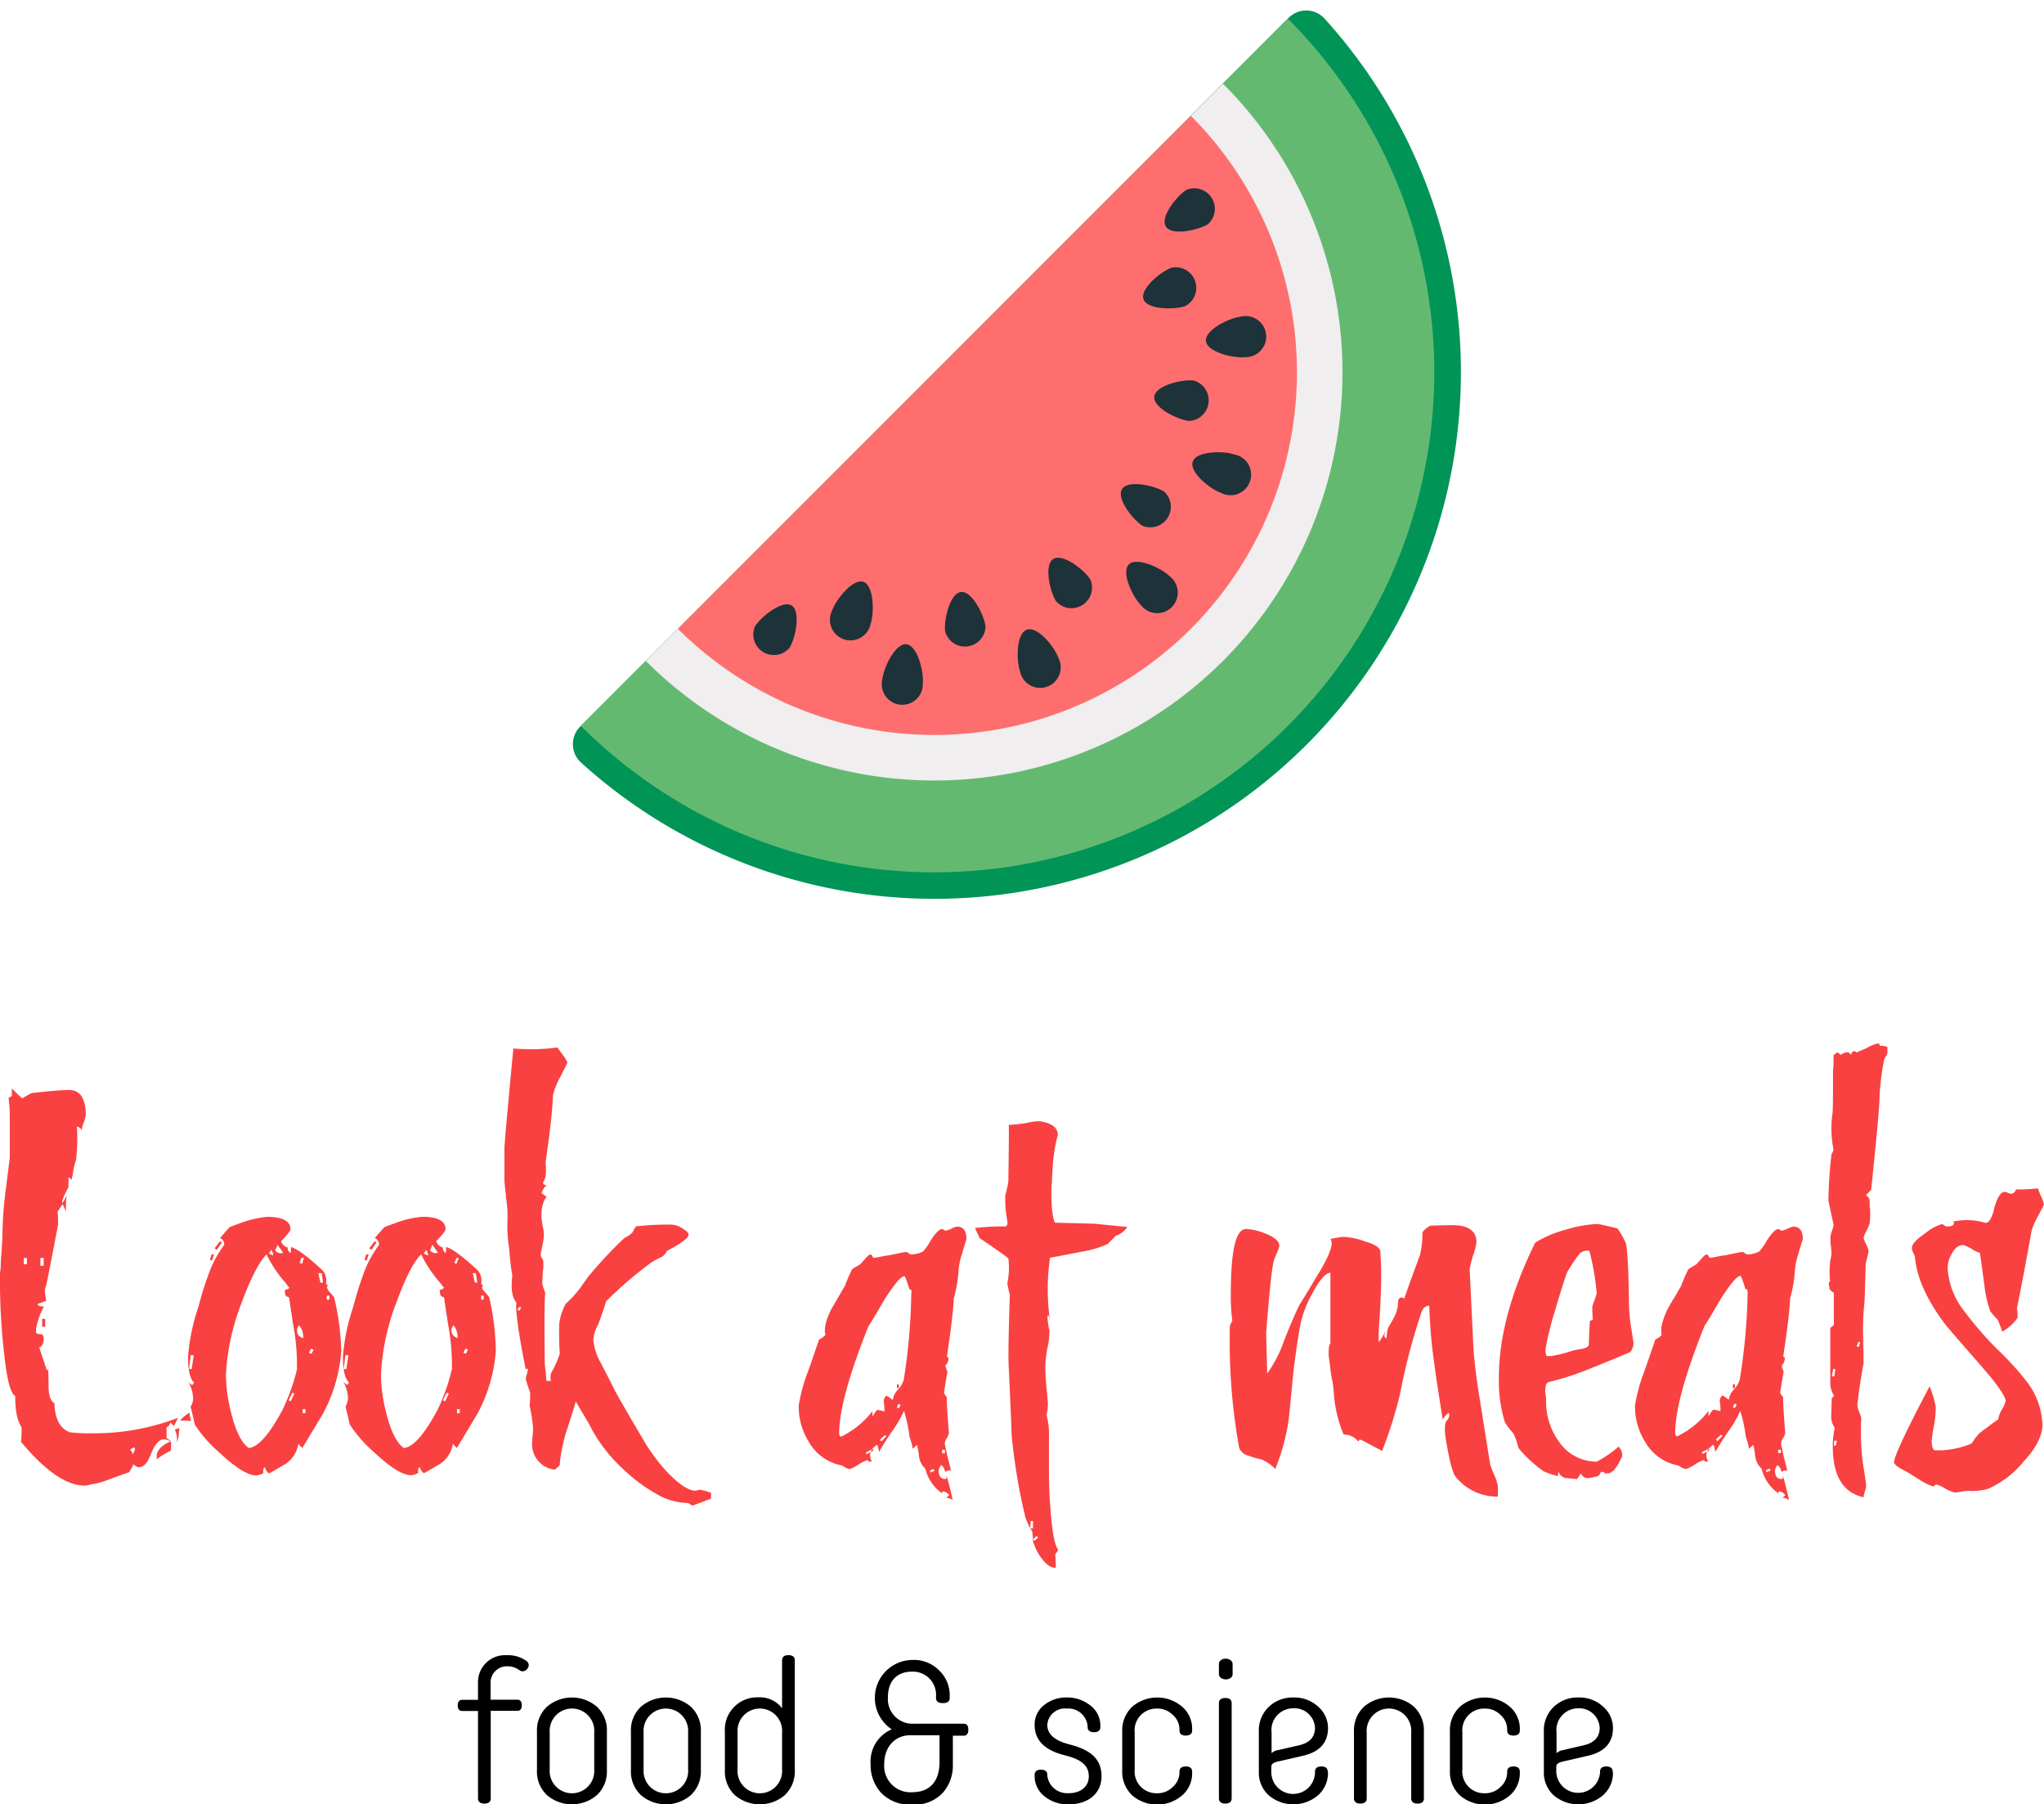 <svg xmlns="http://www.w3.org/2000/svg" viewBox="0 0 298.47 263.42"><defs><style>.cls-1{fill:none;stroke:#000;stroke-miterlimit:10;}.cls-2{fill:#009457;}.cls-3{fill:#64b971;}.cls-4{fill:#f0eeef;}.cls-5{fill:#ff6e6e;}.cls-6{fill:#1e323a;}.cls-7{fill:#f94141;}</style></defs><g id="Layer_3_copy" data-name="Layer 3 copy"><path class="cls-1" d="M71.18,60.28" transform="translate(-21.01 -7.35)"/></g><g id="Layer_3_copy_2" data-name="Layer 3 copy 2"><path class="cls-1" d="M96.55,66.12" transform="translate(-21.01 -7.35)"/></g><g id="Layer_4" data-name="Layer 4"><path class="cls-1" d="M159.32,39.17" transform="translate(-21.01 -7.35)"/><line class="cls-2" x1="82.09" y1="108.71" x2="190.8"/><path class="cls-2" d="M211.81,116.06a76.88,76.88,0,0,0,2.61-106,3.62,3.62,0,0,0-5.24-.11L105.73,113.43a3.62,3.62,0,0,0,.11,5.24A76.88,76.88,0,0,0,211.81,116.06Z" transform="translate(-21.01 -7.35)"/><line class="cls-3" x1="84.83" y1="105.97" x2="188.06" y2="2.74"/><path class="cls-3" d="M209.07,113.32a73,73,0,0,0,0-103.23L105.83,113.32A73,73,0,0,0,209.07,113.32Z" transform="translate(-21.01 -7.35)"/><path class="cls-4" d="M199.59,103.84a59.59,59.59,0,0,0,0-84.27l-84.28,84.27A59.59,59.59,0,0,0,199.59,103.84Z" transform="translate(-21.01 -7.35)"/><line class="cls-4" x1="94.31" y1="96.5" x2="178.58" y2="12.22"/><path class="cls-5" d="M194.9,99.15a53,53,0,0,0,0-74.89L120,99.15A53,53,0,0,0,194.9,99.15Z" transform="translate(-21.01 -7.35)"/><line class="cls-5" x1="99" y1="91.8" x2="173.89" y2="16.91"/><path class="cls-6" d="M136.31,101.91a3,3,0,0,1-5.06-3.1c.85-1.4,4-3.92,5.36-3.06S137.17,100.51,136.31,101.91Z" transform="translate(-21.01 -7.35)"/><path class="cls-6" d="M148.15,98.38a3,3,0,1,1-5.62-1.91c.52-1.55,3-4.69,4.55-4.17S148.68,96.83,148.15,98.38Z" transform="translate(-21.01 -7.35)"/><path class="cls-6" d="M155.76,107.1a3,3,0,1,1-5.9-.61c.16-1.63,1.87-5.25,3.5-5.08S155.93,105.47,155.76,107.1Z" transform="translate(-21.01 -7.35)"/><path class="cls-6" d="M164.92,98.8a3,3,0,0,1-5.9.71c-.2-1.63.67-5.53,2.3-5.73S164.72,97.17,164.92,98.8Z" transform="translate(-21.01 -7.35)"/><path class="cls-6" d="M175.55,103.37a3,3,0,1,1-5.59,2c-.56-1.54-.58-5.54,1-6.09S175,101.82,175.55,103.37Z" transform="translate(-21.01 -7.35)"/><path class="cls-6" d="M180.21,91.93a3,3,0,0,1-5,3.19c-.88-1.39-1.78-5.28-.4-6.16S179.33,90.54,180.21,91.93Z" transform="translate(-21.01 -7.35)"/><path class="cls-6" d="M191.78,91.46a3,3,0,1,1-4.18,4.22c-1.17-1.15-2.91-4.75-1.76-5.92S190.61,90.3,191.78,91.46Z" transform="translate(-21.01 -7.35)"/><path class="cls-6" d="M191,79.12a3,3,0,0,1-3.14,5c-1.39-.86-3.89-4-3-5.38S189.65,78.26,191,79.12Z" transform="translate(-21.01 -7.35)"/><path class="cls-6" d="M201.26,73.7a3,3,0,1,1-1.94,5.61c-1.55-.53-4.68-3-4.14-4.57S199.71,73.16,201.26,73.7Z" transform="translate(-21.01 -7.35)"/><path class="cls-6" d="M195.27,62.9a3,3,0,0,1-.65,5.9c-1.63-.18-5.24-1.92-5.06-3.55S193.64,62.72,195.27,62.9Z" transform="translate(-21.01 -7.35)"/><path class="cls-6" d="M202.14,53.59a3,3,0,1,1,.68,5.9c-1.63.19-5.52-.71-5.71-2.34S200.51,53.78,202.14,53.59Z" transform="translate(-21.01 -7.35)"/><path class="cls-6" d="M192.07,46.44a3,3,0,0,1,2,5.6c-1.55.54-5.54.54-6.08-1S190.52,47,192.07,46.44Z" transform="translate(-21.01 -7.35)"/><path class="cls-6" d="M194.25,35.07a3,3,0,0,1,3.16,5c-1.39.87-5.29,1.75-6.16.36S192.86,35.94,194.25,35.07Z" transform="translate(-21.01 -7.35)"/><path d="M90.81,257.14H88.52c-.44,0-.67-.26-.67-.81s.23-.82.67-.82h2.29v-2.4A3.94,3.94,0,0,1,95,249a4.56,4.56,0,0,1,2.84.81.77.77,0,0,1,.38.67,1,1,0,0,1-.85.87.94.94,0,0,1-.58-.21,2.77,2.77,0,0,0-1.65-.52,2.38,2.38,0,0,0-2.49,2.58v2.29h3.88c.44,0,.67.26.67.82s-.23.81-.67.81H92.67V269.9c0,.49-.32.76-.93.76s-.93-.27-.93-.76Z" transform="translate(-21.01 -7.35)"/><path d="M109.63,265.78a4.7,4.7,0,0,1-1.48,3.66,5.61,5.61,0,0,1-7.25,0,4.7,4.7,0,0,1-1.48-3.66v-5.63a4.69,4.69,0,0,1,1.48-3.65,5.61,5.61,0,0,1,7.25,0,4.69,4.69,0,0,1,1.48,3.65Zm-1.85-5.48a3.26,3.26,0,1,0-6.5,0v5.34a3.26,3.26,0,1,0,6.5,0Z" transform="translate(-21.01 -7.35)"/><path d="M123.35,265.78a4.7,4.7,0,0,1-1.48,3.66,5.61,5.61,0,0,1-7.25,0,4.7,4.7,0,0,1-1.48-3.66v-5.63a4.69,4.69,0,0,1,1.48-3.65,5.61,5.61,0,0,1,7.25,0,4.69,4.69,0,0,1,1.48,3.65Zm-1.86-5.48a3.26,3.26,0,1,0-6.5,0v5.34a3.26,3.26,0,1,0,6.5,0Z" transform="translate(-21.01 -7.35)"/><path d="M137.07,265.78a4.73,4.73,0,0,1-1.48,3.66,5.62,5.62,0,0,1-7.26,0,4.72,4.72,0,0,1-1.47-3.66v-5.63a4.71,4.71,0,0,1,4.84-5,4.08,4.08,0,0,1,3.51,1.59v-7c0-.49.32-.75.93-.75s.93.26.93.75Zm-1.86-5.48a3.26,3.26,0,1,0-6.5,0v5.34a3.26,3.26,0,1,0,6.5,0Z" transform="translate(-21.01 -7.35)"/><path d="M154.41,259h7.33c.44,0,.67.29.67.87s-.23.88-.67.88h-1.59v4.23a6,6,0,0,1-1.54,4.18,5.66,5.66,0,0,1-4.41,1.65,5.85,5.85,0,0,1-4.52-1.71,6,6,0,0,1-1.54-4.18,5.11,5.11,0,0,1,3.08-5.1,5.53,5.53,0,0,1,3-10.13,5.18,5.18,0,0,1,4,1.6,5,5,0,0,1,1.47,3.54v.4c0,.5-.31.76-1,.76s-1-.26-1-.76V255a3.38,3.38,0,0,0-3.54-3.6c-2.11,0-3.48,1.31-3.48,3.72A3.59,3.59,0,0,0,154.41,259ZM154.2,269c2.44,0,4-1.42,4-4.41v-3.91h-4.24c-2.29,0-3.83,1.74-3.83,4.17A3.84,3.84,0,0,0,154.2,269Z" transform="translate(-21.01 -7.35)"/><path d="M180,266.68c0-1.51-1-2.46-3.51-3.07-2.93-.73-4.4-2.21-4.4-4.41a3.56,3.56,0,0,1,1.36-2.9,5.07,5.07,0,0,1,3.33-1.13,5.33,5.33,0,0,1,3.46,1.18,3.65,3.65,0,0,1,1.45,2.93v.21c0,.49-.32.75-.93.75s-.93-.26-.93-.75v-.09a2.82,2.82,0,0,0-3.05-2.61,2.56,2.56,0,0,0-2.84,2.38c0,1.36,1.08,2.29,3.19,2.84,3.25.81,4.73,2.23,4.73,4.67s-1.88,4.09-4.81,4.09a5.37,5.37,0,0,1-3.54-1.19,3.74,3.74,0,0,1-1.42-3v-.11c0-.5.31-.76.92-.76s.93.26.93.76v.11a2.92,2.92,0,0,0,3.11,2.56C178.76,269.15,180,268.22,180,266.68Z" transform="translate(-21.01 -7.35)"/><path d="M184.88,260.15a4.72,4.72,0,0,1,1.48-3.65,5.61,5.61,0,0,1,7.25,0,4.23,4.23,0,0,1,1.48,3.28v.2c0,.49-.32.75-.93.75s-.92-.26-.92-.75v-.15a2.83,2.83,0,0,0-1-2.14,3.12,3.12,0,0,0-2.29-.9,3.18,3.18,0,0,0-3.25,3.51v5.34a3.18,3.18,0,0,0,3.25,3.51,3.12,3.12,0,0,0,2.29-.9,2.85,2.85,0,0,0,1-2.15V266c0-.5.31-.76.92-.76s.93.26.93.76v.2a4.25,4.25,0,0,1-1.48,3.28,5.61,5.61,0,0,1-7.25,0,4.73,4.73,0,0,1-1.48-3.66Z" transform="translate(-21.01 -7.35)"/><path d="M201,251.6c.17,1.24-2.15,1.24-2,0v-1.16c-.18-1.25,2.14-1.25,2,0ZM199,256c0-.5.32-.76.93-.76s.93.26.93.76V269.9c0,.49-.32.76-.93.76s-.93-.27-.93-.76Z" transform="translate(-21.01 -7.35)"/><path d="M214.93,266.16a4.35,4.35,0,0,1-1.45,3.28,5.56,5.56,0,0,1-7.22,0,4.47,4.47,0,0,1-1.43-3.43v-5.8a4.75,4.75,0,0,1,1.43-3.65,5,5,0,0,1,3.62-1.39,5.08,5.08,0,0,1,3.6,1.33,4.12,4.12,0,0,1,1.45,3.13c0,2.15-1.25,3.51-3.71,4.06l-3.57.82c-.64.14-1,.37-1,.75V266a3.19,3.19,0,0,0,6.38.12V266c0-.5.32-.76.93-.76s.93.26.93.76Zm-8.24-5.86v3a1.79,1.79,0,0,1,1-.46l3.05-.7c1.54-.37,2.29-1.21,2.29-2.55a3,3,0,0,0-3.19-2.84A3.17,3.17,0,0,0,206.69,260.3Z" transform="translate(-21.01 -7.35)"/><path d="M227.08,260.3a3.26,3.26,0,1,0-6.5,0v9.6c0,.49-.32.76-.93.76s-.93-.27-.93-.76v-9.75a4.72,4.72,0,0,1,1.48-3.65,5.62,5.62,0,0,1,7.26,0,4.72,4.72,0,0,1,1.47,3.65v9.75c0,.49-.31.76-.92.76s-.93-.27-.93-.76Z" transform="translate(-21.01 -7.35)"/><path d="M232.73,260.15a4.69,4.69,0,0,1,1.48-3.65,5.61,5.61,0,0,1,7.25,0,4.23,4.23,0,0,1,1.48,3.28v.2c0,.49-.32.75-.93.75s-.92-.26-.92-.75v-.15a2.83,2.83,0,0,0-1-2.14,3.12,3.12,0,0,0-2.29-.9,3.18,3.18,0,0,0-3.25,3.51v5.34a3.18,3.18,0,0,0,3.25,3.51,3.12,3.12,0,0,0,2.29-.9,2.85,2.85,0,0,0,1-2.15V266c0-.5.31-.76.92-.76s.93.26.93.76v.2a4.25,4.25,0,0,1-1.48,3.28,5.61,5.61,0,0,1-7.25,0,4.7,4.7,0,0,1-1.48-3.66Z" transform="translate(-21.01 -7.35)"/><path d="M256.54,266.16a4.32,4.32,0,0,1-1.45,3.28,5.56,5.56,0,0,1-7.22,0,4.46,4.46,0,0,1-1.42-3.43v-5.8a4.74,4.74,0,0,1,1.42-3.65,5,5,0,0,1,3.63-1.39,5.05,5.05,0,0,1,3.59,1.33,4.09,4.09,0,0,1,1.45,3.13c0,2.15-1.24,3.51-3.71,4.06l-3.57.82c-.64.14-1,.37-1,.75V266a3.2,3.2,0,0,0,6.39.12V266c0-.5.32-.76.92-.76s.93.26.93.76Zm-8.24-5.86v3a1.83,1.83,0,0,1,1-.46l3-.7c1.54-.37,2.3-1.21,2.3-2.55a3,3,0,0,0-3.19-2.84A3.17,3.17,0,0,0,248.3,260.3Z" transform="translate(-21.01 -7.35)"/><path class="cls-7" d="M47,214.34l-.59,1.22-.48-.52-.12.19a1.12,1.12,0,0,1-.2.33.38.38,0,0,1-.28.15v1.6c.45.22.67.5.67.85a7.25,7.25,0,0,1-.07,1,9.3,9.3,0,0,0-2,1.22c-.22-1,.41-1.89,1.9-2.56-.15-.22-.5-.33-1-.33s-1.23.69-1.75,2.07-1.06,2-1.85,2a1.68,1.68,0,0,1-.74-.44c0,.1-.24.49-.63,1.19-.1,0-.28.08-.52.16l-1.06.37-1.28.47a13.49,13.49,0,0,1-2.15.67,3.81,3.81,0,0,0-.75.13,5.26,5.26,0,0,1-.7.13q-4,0-9.32-6.39a17.28,17.28,0,0,0,.08-2.15c-.62-.86-.93-2.39-.93-4.56-.54-.25-1-1.64-1.37-4.16A96.91,96.91,0,0,1,21,194v-.33c0-.2,0-.51.07-.95s.05-.9.07-1.42c.15-1.83.23-3.18.23-4a55.18,55.18,0,0,1,.52-6.53c.37-3,.55-4.42.55-4.34v-5.9a21.27,21.27,0,0,0-.18-2.9,1.94,1.94,0,0,0,.55-.37c0,.1-.05.09-.07,0v-1c.79.79,1.3,1.27,1.52,1.45a1.29,1.29,0,0,1,.24-.15c.14-.08.3-.17.5-.3a6.25,6.25,0,0,1,.63-.33c2.68-.3,4.49-.45,5.46-.45q2.44,0,2.45,3.71a6.81,6.81,0,0,1-.32,1.08,5,5,0,0,0-.31,1.22c.07-.24-.15-.48-.67-.7a26.08,26.08,0,0,1-.15,5,7.39,7.39,0,0,0-.39,1.58,6.22,6.22,0,0,1-.31,1.35c0-.29-.13-.44-.38-.44v1.37c-.69,1.31-1,2.07-.92,2.26q.18,0,.63-1a22.27,22.27,0,0,0-.08,2.41c0-.17-.21-.57-.48-1.19l-.74,1.12a13.91,13.91,0,0,1,.07,1.89q-1.26,6.65-1.74,8.91a1.65,1.65,0,0,0-.15,1.07c0,.2.05.39.07.58s.05.32.06.41,0,.14,0,.16l-1.23.45c0,.25.31.37.93.37a10.91,10.91,0,0,0-1.15,3.19v.67a1.34,1.34,0,0,0,.86.18,1.07,1.07,0,0,1,.22,1q-.12.81-.63.93l1.15,3.41c.17-.17.22-.58.15-1.22,0,.76.07,1.9.07,3.41s.36,2.3.85,2.52c.08,2.33.83,3.75,2.27,4.27a22.06,22.06,0,0,0,3.34.15A34,34,0,0,0,47,214.34ZM24.49,191.92h.45V191h-.45Zm2.42.23h.48V191h-.48Zm.7,7.75v1.15h-.44V199.9Zm13,18.78a1,1,0,0,0-.59.37c.17.08.29.29.37.63a5.22,5.22,0,0,0,.29-.63C40.75,218.8,40.72,218.68,40.6,218.68Zm6.6-2.82-.11.93a3,3,0,0,1-.26,1.15,3.48,3.48,0,0,0-.29-1.86A1.65,1.65,0,0,1,47.2,215.86Zm1.45-2.26.22,1.22a7.32,7.32,0,0,0-1.59-.07A5.62,5.62,0,0,1,48.65,213.6Z" transform="translate(-21.01 -7.35)"/><path class="cls-7" d="M70.84,204.62a22.75,22.75,0,0,1-2.67,9.12l-3,5a4.82,4.82,0,0,1-.52-.52c-.07-.09-.1-.14-.07-.14a4.26,4.26,0,0,1-1.89,3l-2.3,1.34c-.2.07-.45-.22-.75-.89a1,1,0,0,0-.15.89l-.44.19a2.2,2.2,0,0,1-.63.14c-1.21,0-3-1.11-5.38-3.34a19.13,19.13,0,0,1-3.6-4.11c-.08-.45-.27-1.31-.6-2.6a2.36,2.36,0,0,0,.38-1.19,5.65,5.65,0,0,0-.67-2.37l.52.44.29-.37c-.59-.52-.89-1.78-.89-3.79A29.75,29.75,0,0,1,50,198.08a48,48,0,0,1,1.75-5.45,16.17,16.17,0,0,1,2-3.53,1,1,0,0,0-.6-1c.27-.34.73-.87,1.37-1.59l.82-.32,1.08-.39A15.08,15.08,0,0,1,60,185c2.28,0,3.42.6,3.42,1.82,0,.24-.46.82-1.37,1.74a1.42,1.42,0,0,0,1,.93c-.08.22,0,.49.37.81a2.45,2.45,0,0,0,.07-.89c.92.25,2.46,1.39,4.64,3.42a2.25,2.25,0,0,1,.48,1.89c.3.42.47.62.52.59-.24-.24-.37-.24-.37,0a1.75,1.75,0,0,0,.5.8,6.84,6.84,0,0,1,.54.65A36.66,36.66,0,0,1,70.84,204.62ZM49,207.21l.3-2h-.45l-.22,2Zm2.9-16.73h.37l-.3.92-.3-.14Zm1.22-1.9.3.15-.74,1.08-.34-.22Zm11.25,18.63a32,32,0,0,0-.6-6.75c0-.12-.18-1.19-.48-3.19,0-.42-.12-.63-.37-.63-.1,0-.18-.08-.22-.23a1.71,1.71,0,0,1-.1-.46.74.74,0,0,0,0-.28c.44-.07.67-.21.67-.41,0,.08-.13,0-.38-.37l-.22-.29a18.27,18.27,0,0,1-2.74-4.12c-1,1-2.26,3.32-3.64,7.08A33.21,33.21,0,0,0,54,208.18a23.7,23.7,0,0,0,.78,5.49c.67,2.67,1.52,4.37,2.56,5.08,1.39-.14,3-2,4.9-5.53A29.24,29.24,0,0,0,64.39,207.21ZM60.9,190.63a1.08,1.08,0,0,0-.34-.82.84.84,0,0,1-.29.52A3.79,3.79,0,0,0,60.9,190.63Zm1.44-.38a3,3,0,0,0-.27-.42l-.36-.49a.57.57,0,0,1-.14-.31l-.38.85A1,1,0,0,0,62.34,190.25Zm1.12,21.68.55-1.15-.33-.08-.52,1.08Zm1.82-9.21a2.58,2.58,0,0,0-.6-1.89,1.21,1.21,0,0,0-.29.89C64.39,202.17,64.68,202.5,65.28,202.72Zm-.15-10.87.26-.89h-.34l-.29.74Zm.07,21.82h.41v-.59H65.2ZM66.5,205l.3-.6-.37-.15-.3.6Zm1.3-10.39h.37L68,193.22H67.5Zm.93,2.48h.37v-.59h-.37Z" transform="translate(-21.01 -7.35)"/><path class="cls-7" d="M93.41,204.62a22.94,22.94,0,0,1-2.68,9.12l-3,5a3.72,3.72,0,0,1-.51-.52c-.08-.09-.1-.14-.08-.14a4.26,4.26,0,0,1-1.89,3L83,222.39c-.2.07-.45-.22-.74-.89a.94.94,0,0,0-.15.89l-.45.19a2.2,2.2,0,0,1-.63.14q-1.82,0-5.38-3.34a19.76,19.76,0,0,1-3.6-4.11c-.07-.45-.27-1.31-.59-2.6a2.44,2.44,0,0,0,.37-1.19,5.51,5.51,0,0,0-.67-2.37l.52.44.3-.37c-.6-.52-.89-1.78-.89-3.79a29.27,29.27,0,0,1,1.52-7.31,48.05,48.05,0,0,1,1.74-5.45,16.6,16.6,0,0,1,2-3.53,1,1,0,0,0-.6-1c.28-.34.73-.87,1.38-1.59l.81-.32,1.08-.39a15.12,15.12,0,0,1,3.64-.81c2.27,0,3.41.6,3.41,1.82,0,.24-.46.82-1.37,1.74a1.42,1.42,0,0,0,1,.93c-.07.22,0,.49.37.81a2.45,2.45,0,0,0,.07-.89q1.38.38,4.64,3.42a2.28,2.28,0,0,1,.49,1.89c.29.42.47.62.52.59-.25-.24-.38-.24-.38,0s.17.42.51.8a7.68,7.68,0,0,1,.53.65A36.84,36.84,0,0,1,93.41,204.62Zm-21.82,2.59.29-2h-.44l-.23,2Zm2.89-16.73h.37l-.3.92-.29-.14Zm1.22-1.9.3.15-.74,1.08-.33-.22ZM87,207.21a32,32,0,0,0-.6-6.75c0-.12-.18-1.19-.48-3.19,0-.42-.12-.63-.37-.63-.1,0-.17-.08-.22-.23a1.71,1.71,0,0,1-.09-.46.9.9,0,0,0-.06-.28c.45-.07.67-.21.67-.41,0,.08-.13,0-.37-.37l-.23-.29a18.27,18.27,0,0,1-2.74-4.12q-1.56,1.44-3.64,7.08a33.48,33.48,0,0,0-2.23,10.62,23.7,23.7,0,0,0,.78,5.49c.67,2.67,1.53,4.37,2.56,5.08,1.39-.14,3-2,4.9-5.53A28.65,28.65,0,0,0,87,207.21Zm-3.49-16.58a1.11,1.11,0,0,0-.33-.82.81.81,0,0,1-.3.52A3.79,3.79,0,0,0,83.46,190.63Zm1.45-.38a5,5,0,0,0-.28-.42l-.35-.49a.6.6,0,0,1-.15-.31l-.37.85A1,1,0,0,0,84.91,190.25ZM86,211.93l.56-1.15-.34-.08-.52,1.08Zm1.82-9.21a2.63,2.63,0,0,0-.59-1.89,1.21,1.21,0,0,0-.3.89C87,202.17,87.25,202.5,87.84,202.72Zm-.15-10.87L88,191h-.33l-.3.74Zm.07,21.82h.41v-.59h-.41Zm1.3-8.68.3-.6-.37-.15-.3.6Zm1.3-10.39h.37l-.22-1.38h-.44Zm.93,2.48h.37v-.59h-.37Z" transform="translate(-21.01 -7.35)"/><path class="cls-7" d="M124.84,225.29v.85l-2.64,1a.86.86,0,0,1-.42-.18.87.87,0,0,0-.43-.19,9.12,9.12,0,0,1-4.19-1.15,24.67,24.67,0,0,1-5.46-4.08,22.42,22.42,0,0,1-4.64-6.23c-.12-.23-.41-.71-.85-1.45s-.82-1.37-1.12-1.89q-.66,2.26-1.44,4.56a24.65,24.65,0,0,0-.93,4.79,5,5,0,0,0-.67.59,3.71,3.71,0,0,1-3.34-3.49,9.3,9.3,0,0,1,.06-1.28q.09-1.09.09-1.17a21.47,21.47,0,0,0-.52-3.41,13.24,13.24,0,0,0,.08-1.89c-.35-1-.56-1.7-.64-2a4.09,4.09,0,0,1,.15-.67,3.82,3.82,0,0,0,.15-.71q0-.28-.3,0c-1.06-5.34-1.52-8.61-1.37-9.79-.62-.7-.82-2-.59-3.9a37.85,37.85,0,0,1-.45-3.93,20.32,20.32,0,0,1-.26-4,16,16,0,0,0-.22-3.49c0-.2,0-.47-.07-.82l-.15-1.52V175q0-.92,1.3-14.58a29,29,0,0,0,6.45-.15c0,.05.27.4.75,1.06a4.52,4.52,0,0,1,.7,1.17l-1,2a10,10,0,0,0-1.11,2.74q-.08,2.82-1.08,9.8c.15,1.53,0,2.5-.37,2.89,0,.3.17.45.52.45a2.44,2.44,0,0,0-.74,1.15,4.21,4.21,0,0,0,.74.52q-1.23,1.67-.45,4.86a5.47,5.47,0,0,1-.15,2.12c-.07.42-.16.86-.26,1.33l0,.26a1,1,0,0,0,.18.45.93.93,0,0,1,.19.4,7.11,7.11,0,0,1-.08,1.67c0,.57-.07,1.11-.07,1.6a4.2,4.2,0,0,0,.2.69,5.06,5.06,0,0,1,.24.76q-.18.93-.07,10.09c0,.08,0,.46.11,1.15a14.1,14.1,0,0,1,.11,1.52h.67a2.68,2.68,0,0,1,0-1.07,16.07,16.07,0,0,0,1.3-2.9,43.58,43.58,0,0,1-.07-4.45,8.57,8.57,0,0,1,.92-2.82,16.7,16.7,0,0,0,2-2.15l1.3-1.82a63,63,0,0,1,5.31-5.68,3.45,3.45,0,0,0,1.15-.78,8.21,8.21,0,0,1,.52-.89,42.68,42.68,0,0,1,5.2-.26,3.26,3.26,0,0,1,1.55.54c.62.36.93.66.93.91q0,.74-3.12,2.37a3.15,3.15,0,0,1-.66.82,17.52,17.52,0,0,0-1.6.85,59,59,0,0,0-6.68,5.72c-.12.52-.51,1.66-1.15,3.41a5,5,0,0,0-.7,2.19,8.33,8.33,0,0,0,1.15,3.49c.14.3.41.81.79,1.54s.68,1.31.88,1.73q.48,1.11,4.93,8.6a29.85,29.85,0,0,0,2.67,3.57c1.93,2.08,3.43,3.11,4.49,3.11a.94.94,0,0,0,.34-.07.85.85,0,0,1,.33-.07A10,10,0,0,1,124.84,225.29ZM96.89,198.68l.23-.45-.3-.07-.26.44Z" transform="translate(-21.01 -7.35)"/><path class="cls-7" d="M162.13,188.21a1.14,1.14,0,0,1-.07.3c-.05.15-.13.4-.24.76s-.22.71-.32,1.06a11,11,0,0,0-.52,2.45,19.27,19.27,0,0,1-.7,4.15q-.08,2.34-1,8.46c.1.1.17.15.22.15a1.37,1.37,0,0,1-.44,1.15,3.31,3.31,0,0,0,.3.89l-.52,3.08v-.11a.64.64,0,0,0,.11.34,2.08,2.08,0,0,0,.22.31c.07.09.11.14.11.17q-.08.63.3,5.19a2.27,2.27,0,0,1-.3.71,2.47,2.47,0,0,0-.3.67c0,.05,0,.14,0,.28l.15.68c.07.32.14.63.19.93.37,1.43.56,2.24.59,2.41v-.15a.44.44,0,0,0-.3-.07.84.84,0,0,0-.41.11l-.18.11a1.53,1.53,0,0,0-.56-1,1.19,1.19,0,0,0-.37.89c0,.76.34,1.15,1,1.15q.15,0,.15-.45c.25.79.55,2,.89,3.49l-.18-.09-.37-.15a.84.84,0,0,0-.41-.06,4.14,4.14,0,0,1,.44-.37,1.16,1.16,0,0,0-.81-.55c-.3,0-.33.12-.08.37a6.25,6.25,0,0,1-2.6-3.71,3,3,0,0,1-.92-1.82,9.6,9.6,0,0,0-.3-1.67,3.12,3.12,0,0,1-.67.59,1.7,1.7,0,0,0-.07-.67c-.08-.27-.15-.52-.22-.74l-.12-.33a20.81,20.81,0,0,0-.81-3.79,16.73,16.73,0,0,1-1.75,3c-.74,1.08-1.37,2.07-1.89,3a6.61,6.61,0,0,0-.26-1.07c-1,.64-1.26,1.4-.89,2.26.15.15.07.22-.22.22-.1,0-.16,0-.19-.11s-.08-.11-.18-.11a6.56,6.56,0,0,0-1.27.65,6.33,6.33,0,0,1-1.26.65,1.79,1.79,0,0,1-.7-.26l-.45-.26a7.07,7.07,0,0,1-4.86-3.49,9.72,9.72,0,0,1-1.45-5.27,24.15,24.15,0,0,1,1.08-4.23c.45-1.18,1.08-3,1.89-5.41a2.48,2.48,0,0,0,.93-.67c-.22-.82,0-2,.82-3.68l1-1.72c.43-.76.76-1.32,1-1.69a23.52,23.52,0,0,1,1.08-2.49c.32-.22.71-.45,1.15-.7.2-.2.45-.47.74-.82s.61-.63.78-.63.22.08.28.24.14.24.24.24a2.91,2.91,0,0,0,.39-.05l.85-.17c.39-.07.77-.14,1.14-.18,1.38-.3,2.14-.45,2.26-.45a.82.82,0,0,1,.45.19.78.78,0,0,0,.4.18,4.36,4.36,0,0,0,1.67-.44,8.05,8.05,0,0,0,1.12-1.6c.71-1.11,1.27-1.67,1.67-1.67a.38.38,0,0,1,.26.11.36.36,0,0,0,.29.11,3.59,3.59,0,0,0,.82-.29,3.12,3.12,0,0,1,.85-.3C161.7,186.47,162.13,187.05,162.13,188.21Zm-8,7.83q0-.48-.33-.48c-.38-1.26-.62-1.89-.75-1.89q-.7,0-2.89,3.41-1.49,2.59-2.34,3.9-4.26,10.65-4.27,15.58c0,.35.1.52.3.52a13,13,0,0,0,4.56-3.71v.82a5,5,0,0,1,.67-1,3.17,3.17,0,0,1,.63.11l.45.11c0-.29,0-.73-.08-1.3a1,1,0,0,1,.38-1l.37.22c.22.18.4.31.55.41a2.71,2.71,0,0,1,.76-1.52,3.47,3.47,0,0,0,.84-1.45A87.63,87.63,0,0,0,154.08,196Zm-6.64,23.64,1.07-.55-.15-.23-.92.48Zm2.22-1.89.75-.78-.23-.15-.74.67Zm2.56-8.31V210h-.29v-.55Zm0,3.48.26-.51-.33-.15-.22.52Zm4.57,9.36.63-.23-.15-.29-.48.22Zm1.74-2.79h.41V219h-.41Z" transform="translate(-21.01 -7.35)"/><path class="cls-7" d="M185.59,186.54a3.18,3.18,0,0,1-1.67,1.23c-.08.1-.46.49-1.16,1.19a15,15,0,0,1-3.93,1.15c-2.23.44-3.72.73-4.49.85a31.94,31.94,0,0,0-.22,7.35c.15,1.46.22,2.2.22,2.22a4.66,4.66,0,0,0-.22-1.15H174a2.78,2.78,0,0,0,0,.78c.05.35.1.67.15,1l.11.44a11.15,11.15,0,0,1-.3,2.53,18.53,18.53,0,0,0-.3,2.48,29.53,29.53,0,0,0,.17,3.4c.14,1.44.2,2.19.2,2.24a6,6,0,0,1-.22,1.67,9.21,9.21,0,0,1,.37,2.9v.87c0,.18,0,.43,0,.72s0,.61,0,.93,0,.7,0,1.13,0,.89,0,1.36a74.89,74.89,0,0,0,.37,7.53c.22,2.23.53,3.61.93,4.16.07.07,0,.3-.37.7,0,.35.07,1,.07,2-.64.07-1.34-.39-2.08-1.37a7.57,7.57,0,0,1-1.26-2.57,8.64,8.64,0,0,0-.11-1.37,8.34,8.34,0,0,1-1-2.08,85.82,85.82,0,0,1-2-12c-.13-3.49-.26-6.68-.41-9.58q-.15-2.15.15-10.8c0-.09-.08-.34-.17-.74s-.15-.73-.2-1a10.88,10.88,0,0,0,.15-3.64q-.42-.41-4.24-3a.58.58,0,0,0-.07-.22c0-.1-.13-.27-.24-.52l-.32-.7a34.64,34.64,0,0,1,4.49-.23c.08,0,.15-.11.23-.33s-.08-.8-.23-2a21.19,21.19,0,0,1-.07-2.19c.17-.61.32-1.27.45-2q.11-7.68.07-8.31a18.94,18.94,0,0,0,2.3-.23c1-.19,1.6-.29,1.74-.29a4.14,4.14,0,0,1,2.23.55,1.64,1.64,0,0,1,.89,1.41,24.23,24.23,0,0,0-.78,5.2c0,.2-.05.55-.07,1.06s0,.88-.08,1.13q-.1,4.08.49,5.45l5.75.15,4.53.45,0,0h.23Zm-13.74,43.94V229.4h-.33l-.07,1.08Zm.23,1.82.52-.48-.23-.23-.52.49Z" transform="translate(-21.01 -7.35)"/><path class="cls-7" d="M239.73,224.32v1.52a7.74,7.74,0,0,1-6.16-2.89q-.67-.78-1.45-5.57a7.57,7.57,0,0,1-.07-2.19,1.37,1.37,0,0,1,.29-.52,1.23,1.23,0,0,0,.3-.63,1.18,1.18,0,0,0-.07-.44,2.69,2.69,0,0,0-.89,1q-1-6.3-1.23-8.13a77.48,77.48,0,0,1-.74-8.49c-.55,0-.93.33-1.15,1a90.76,90.76,0,0,0-3.12,11.91,62.83,62.83,0,0,1-2.6,8.28l-.87-.45-.74-.39-.6-.32c-.18-.09-.33-.17-.44-.24l-.32-.15a.36.36,0,0,1-.18-.09l0,0c-.12,0-.2,0-.22.11s-.1.11-.22.11q.07,0-.15-.24a2.69,2.69,0,0,0-.74-.49,2.72,2.72,0,0,0-1.15-.24,18.78,18.78,0,0,1-1.45-6.31,13.41,13.41,0,0,0-.3-2c-.07-.42-.14-.83-.18-1.24s-.1-.77-.13-1.09a5.08,5.08,0,0,0-.1-.64c-.07-1.11,0-1.78.23-2V193.15c-.7.07-1.55,1-2.56,2.89a16.49,16.49,0,0,0-1.75,4.34c-.35,1.71-.7,4.09-1.08,7.13l-.66,6.75a30.08,30.08,0,0,1-2,7.54,6.47,6.47,0,0,0-2-1.38,11.78,11.78,0,0,1-1.82-.52,2.06,2.06,0,0,1-1.45-1.15,87.69,87.69,0,0,1-1.37-17.25,1.8,1.8,0,0,1,.37-1.3,26.12,26.12,0,0,1-.22-4.08c0-6.24.74-9.35,2.22-9.35a8.18,8.18,0,0,1,2.79.66q2.07.78,2.07,1.86a7.9,7.9,0,0,1-.44,1.19,6.13,6.13,0,0,0-.48,1.44c-.28,1.61-.62,5-1,10.06l.15,5.9a19,19,0,0,0,2.48-4.86q1.46-3.63,2.23-5.16c.34-.54.83-1.33,1.45-2.37s1.08-1.82,1.41-2.34q1.85-3.08,1.85-4.34a1.5,1.5,0,0,0-.18-.6l.89-.15a9.08,9.08,0,0,1,1-.14,10.13,10.13,0,0,1,3.11.66c1.36.38,2.12.83,2.27,1.38.09,1.33.14,2.5.14,3.49,0,1.46-.07,3.48-.22,6.08a33.16,33.16,0,0,0-.15,3.79,9.13,9.13,0,0,0,1-1.67l-.08.33a1.94,1.94,0,0,0-.11.45l.33.37a7.79,7.79,0,0,1,.23-1.6c.05-.07.16-.26.33-.56l.35-.61c.06-.11.16-.29.28-.54a4.39,4.39,0,0,0,.26-.61c.05-.16.1-.36.15-.59a3.14,3.14,0,0,0,.07-.65,3.32,3.32,0,0,1,.08-.56.42.42,0,0,1,.44-.29.52.52,0,0,1,.32.07c.06,0,.08.1.05.15s0,.07,0,.07c.18-.62.94-2.77,2.31-6.45a12.69,12.69,0,0,0,.37-3.34,2.55,2.55,0,0,1,1.22-1c.15,0,1.26-.07,3.34-.07s3.34.83,3.34,2.48a9.45,9.45,0,0,1-.52,2,18.44,18.44,0,0,0-.48,1.93l.56,11.61c.17,2.3.49,4.92,1,7.83q.45,2.94,1.45,9.13c.15.42.36,1,.63,1.6A5.73,5.73,0,0,1,239.73,224.32Z" transform="translate(-21.01 -7.35)"/><path class="cls-7" d="M259.54,203.46a2,2,0,0,1-.52,1.3c-2.92,1.24-4.84,2-5.78,2.38a40.81,40.81,0,0,1-6.16,2,.88.88,0,0,0-.38.77,2.22,2.22,0,0,0,0,1,7.51,7.51,0,0,1,.08,1.08,9.75,9.75,0,0,0,1.82,5.75,6.64,6.64,0,0,0,5.56,3,15.86,15.86,0,0,0,3.19-2.19,1.62,1.62,0,0,1,.52,1.44,1.91,1.91,0,0,1-.18.39l-.21.39a3,3,0,0,1-.2.37,3.34,3.34,0,0,1-.24.38,3.06,3.06,0,0,0-.22.29,1.2,1.2,0,0,1-.26.28l-.3.21a.94.94,0,0,1-.33.14,1.42,1.42,0,0,1-.36,0c-.19,0-.29,0-.29-.07s-.08-.15-.23-.15a.4.4,0,0,0-.4.28c-.08.18-.14.27-.19.27a2.55,2.55,0,0,1-.74.23,5.18,5.18,0,0,1-.93.15,1.09,1.09,0,0,1-.93-.71,5.8,5.8,0,0,1-.59.85l-.67-.07a7.65,7.65,0,0,0-.78-.07,1.35,1.35,0,0,1-1.22-.93,1.32,1.32,0,0,0-.08.63,11.31,11.31,0,0,1-2.11-.71,17.85,17.85,0,0,1-3.68-3.41,9.18,9.18,0,0,0-.74-2.12,10.81,10.81,0,0,1-1.22-1.59,20.44,20.44,0,0,1-.89-6.53q0-8.94,5.3-19.71a15.67,15.67,0,0,1,4.42-1.89,18.37,18.37,0,0,1,4.71-.85c.1,0,.55.1,1.36.29s1.3.31,1.5.34a11.16,11.16,0,0,1,1.22,2.11q.38,1.11.49,8.91a24.84,24.84,0,0,0,.29,3.34c.08.44.14.88.21,1.3s.1.72.13.89S259.54,203.44,259.54,203.46Zm-5.38-7.34a36.05,36.05,0,0,0-1.07-6.16,1.63,1.63,0,0,0-1.45.44,26.6,26.6,0,0,0-1.74,2.6q-.3.56-1.82,5.68a45.92,45.92,0,0,0-1.38,5.56,2.09,2.09,0,0,0,.15,1.08h.67a19.45,19.45,0,0,0,3.12-.78,4.56,4.56,0,0,1,.68-.15l.75-.13a2.36,2.36,0,0,0,.55-.18.77.77,0,0,0,.39-.36q0-.56.15-3.45c0-.05.15-.14.45-.29a13.32,13.32,0,0,1-.08-1.9c0-.09.14-.42.34-1A5.86,5.86,0,0,0,254.16,196.12Z" transform="translate(-21.01 -7.35)"/><path class="cls-7" d="M284.26,188.21a1.33,1.33,0,0,1-.08.3c-.05.15-.13.4-.24.76s-.21.71-.31,1.06a11,11,0,0,0-.52,2.45,19.3,19.3,0,0,1-.71,4.15q-.07,2.34-1,8.46c.1.1.17.15.22.15a1.37,1.37,0,0,1-.44,1.15,3.13,3.13,0,0,0,.29.89l-.52,3.08v-.11a.74.74,0,0,0,.11.34,2.08,2.08,0,0,0,.23.31c.07.09.11.14.11.17q-.07.63.3,5.19a2.27,2.27,0,0,1-.3.71,2.47,2.47,0,0,0-.3.67,1.48,1.48,0,0,0,0,.28c0,.13.07.36.15.68s.13.63.18.93c.37,1.43.57,2.24.6,2.41v-.15a.44.44,0,0,0-.3-.07.81.81,0,0,0-.41.11l-.18.11a1.53,1.53,0,0,0-.56-1,1.19,1.19,0,0,0-.37.89c0,.76.33,1.15,1,1.15q.15,0,.15-.45c.25.79.54,2,.89,3.49l-.19-.09a2.24,2.24,0,0,0-.37-.15.82.82,0,0,0-.41-.06,4.46,4.46,0,0,1,.45-.37c-.3-.37-.57-.55-.82-.55s-.32.12-.07.37a6.2,6.2,0,0,1-2.6-3.71,3,3,0,0,1-.93-1.82,9.13,9.13,0,0,0-.29-1.67,3.12,3.12,0,0,1-.67.59,1.74,1.74,0,0,0-.08-.67c-.07-.27-.14-.52-.22-.74l-.11-.33a20.2,20.2,0,0,0-.82-3.79,16.13,16.13,0,0,1-1.74,3c-.74,1.08-1.37,2.07-1.89,3a6.61,6.61,0,0,0-.26-1.07c-1,.64-1.26,1.4-.89,2.26.15.15.07.22-.23.22-.1,0-.16,0-.18-.11a.18.18,0,0,0-.19-.11,6.33,6.33,0,0,0-1.26.65,6.33,6.33,0,0,1-1.26.65,1.87,1.87,0,0,1-.71-.26l-.44-.26a7.07,7.07,0,0,1-4.86-3.49,9.64,9.64,0,0,1-1.45-5.27,24.15,24.15,0,0,1,1.08-4.23c.44-1.18,1.07-3,1.89-5.41a2.56,2.56,0,0,0,.93-.67c-.23-.82.05-2,.81-3.68.23-.39.55-1,1-1.72s.76-1.32,1-1.69a23.52,23.52,0,0,1,1.08-2.49c.32-.22.7-.45,1.15-.7.19-.2.44-.47.74-.82s.6-.63.78-.63.21.08.28.24.14.24.24.24l.39-.05.85-.17c.38-.07.76-.14,1.13-.18,1.39-.3,2.14-.45,2.27-.45a.77.77,0,0,1,.44.19.84.84,0,0,0,.41.18,4.41,4.41,0,0,0,1.67-.44,8.33,8.33,0,0,0,1.11-1.6c.72-1.11,1.28-1.67,1.67-1.67a.36.36,0,0,1,.26.11.4.4,0,0,0,.3.11,3.59,3.59,0,0,0,.82-.29,3,3,0,0,1,.85-.3C283.83,186.47,284.26,187.05,284.26,188.21ZM276.21,196c0-.32-.12-.48-.34-.48-.37-1.26-.62-1.89-.74-1.89-.47,0-1.44,1.14-2.89,3.41q-1.49,2.59-2.34,3.9-4.27,10.65-4.27,15.58c0,.35.1.52.3.52a13,13,0,0,0,4.56-3.71v.82a4.61,4.61,0,0,1,.67-1,3.42,3.42,0,0,1,.63.11l.45.11c0-.29,0-.73-.08-1.3a1,1,0,0,1,.37-1l.37.22c.23.18.41.31.56.41a2.64,2.64,0,0,1,.76-1.52,3.59,3.59,0,0,0,.84-1.45A89.08,89.08,0,0,0,276.21,196Zm-6.65,23.64,1.08-.55-.15-.23-.93.48Zm2.23-1.89.74-.78-.22-.15-.74.67Zm2.56-8.31V210h-.3v-.55Zm0,3.48.26-.51-.33-.15-.23.52Zm4.57,9.36.63-.23-.15-.29-.48.22Zm1.74-2.79h.41V219h-.41Z" transform="translate(-21.01 -7.35)"/><path class="cls-7" d="M296.62,160.23v.86a1.73,1.73,0,0,1-.26.53,1.44,1.44,0,0,0-.26.58,41.49,41.49,0,0,0-.63,5.12q0,2-1.23,13.73l-.74.78.26.26a.72.72,0,0,1,.26.41v.93a4.07,4.07,0,0,1,.07.81,9.58,9.58,0,0,1-.07,1.67,5.32,5.32,0,0,1-.47,1.13,5,5,0,0,0-.42,1,3.94,3.94,0,0,0,.37.95,3.94,3.94,0,0,1,.37,1,7.9,7.9,0,0,1-.22,1,5.64,5.64,0,0,0-.22,1.15c0,.5-.05,2.2-.15,5.12a39.12,39.12,0,0,0-.23,4.6c.05,1.79.08,3.31.08,4.57-.08.32-.26,1.41-.56,3.27-.07.54-.14,1.06-.2,1.55s-.11.85-.13,1.06,0,.33,0,.35a3.9,3.9,0,0,0,.26.82,6.36,6.36,0,0,1,.3.93,31.88,31.88,0,0,0,0,4,28.21,28.21,0,0,0,.37,3.41c.07.45.14.89.2,1.32s.11.74.13.91a2.38,2.38,0,0,1,0,.3,4.16,4.16,0,0,1-.19.78,4.05,4.05,0,0,0-.18.81c-3-.67-4.49-3.13-4.49-7.38a11.54,11.54,0,0,1,.29-2.75,3,3,0,0,1-.51-2l.07-2.38a.38.38,0,0,0,.3-.37,3.61,3.61,0,0,1-.52-2.11V201.2a.77.77,0,0,0,.22-.15,2.09,2.09,0,0,0,.3-.29v-4.64l-.54-.45a.47.47,0,0,1-.11-.33,3.18,3.18,0,0,0-.1-.52.53.53,0,0,1,.06-.26.33.33,0,0,1,.13-.15l0,0a14.81,14.81,0,0,1,0-2.67,4.48,4.48,0,0,1,.11-.67,5.62,5.62,0,0,0,.11-.7c0-.05,0-.42-.09-1.12a8.45,8.45,0,0,1-.06-1.37,4.82,4.82,0,0,1,.22-.83,4.54,4.54,0,0,0,.23-.84c0-.07-.13-.67-.37-1.78s-.38-1.82-.38-1.89a66.92,66.92,0,0,1,.45-6.68,2.89,2.89,0,0,0,.3-.67,15.59,15.59,0,0,1-.15-5.34c.05-.45.07-1.83.07-4.16v-1.93c.05-.57.08-1,.08-1.34v-1a2.32,2.32,0,0,1,.59-.44l.48.37a1.51,1.51,0,0,1,1.12-.37l.4.37a1.24,1.24,0,0,1,.08-.37.5.5,0,0,1,.37-.15c.1,0,.16,0,.18.07a.2.2,0,0,0,.19.08l.19-.08.53-.24.73-.31a5.18,5.18,0,0,1,1.67-.67q.15,0,.18.18c0,.13.09.19.19.19A1.69,1.69,0,0,1,296.62,160.23Zm-7.76,48.06.15-1.08h-.3l-.22,1.08Zm.22,10.09.15-.7h-.37l-.07.7ZM292.42,204l.23-.71h-.3l-.22.63Z" transform="translate(-21.01 -7.35)"/><path class="cls-7" d="M319.48,183.2s-.28.56-.82,1.6a10.59,10.59,0,0,0-1,2.26q-1,5.69-2.12,11.25a8.6,8.6,0,0,1,.08,1.44,6.78,6.78,0,0,1-2.23,2c-.22-.64-.45-1.22-.67-1.74a12.44,12.44,0,0,1-1.07-1.19,16.41,16.41,0,0,1-.89-4c-.08-.52-.18-1.28-.32-2.3s-.24-1.77-.32-2.26a4.16,4.16,0,0,1-1.11-.52,6.78,6.78,0,0,0-1.3-.63c-.72,0-1.3.46-1.74,1.37a4,4,0,0,0-.56,1.89,11.08,11.08,0,0,0,2.3,6.24,53.78,53.78,0,0,0,4.79,5.57,42,42,0,0,1,4.56,5,10.92,10.92,0,0,1,2.19,6.16c0,1.6-.91,3.4-2.74,5.38a14,14,0,0,1-5.24,4,9.22,9.22,0,0,1-2.89.29c-.12,0-.47,0-1,.12s-.9.11-1,.11a6.51,6.51,0,0,1-1.37-.6,4.27,4.27,0,0,0-1.23-.55.27.27,0,0,0-.26.13.29.29,0,0,1-.26.13,8.5,8.5,0,0,1-2-1l-1.85-1.15c-1.22-.59-1.82-1.05-1.82-1.37q0-1.26,5.19-11.09a14.94,14.94,0,0,1,.89,3,13.92,13.92,0,0,1-.29,2.9q-.3,1.74-.3,2c0,1,.2,1.45.59,1.45h.78a13.21,13.21,0,0,0,4.46-1,10.84,10.84,0,0,1,1.15-1.52c1.13-.84,2-1.51,2.74-2a4,4,0,0,1,.56-1.5,3.91,3.91,0,0,0,.52-1.21c0-.47-.7-1.58-2.08-3.34q-1.08-1.29-3.36-3.89c-1.52-1.73-2.65-3.05-3.39-3.94-2.73-3.63-4.2-6.94-4.42-9.9l-.22-.49a2,2,0,0,1-.23-.7c0-.6.64-1.31,1.9-2.15a6.85,6.85,0,0,1,2.45-1.38.68.68,0,0,1,.4.17.74.74,0,0,0,.41.17c.67,0,1-.19,1-.56l-.14-.15a9.34,9.34,0,0,1,4.64.15c.27.07.52-.06.76-.41a5.33,5.33,0,0,0,.61-1.71c.44-1.58.95-2.37,1.52-2.37a1.23,1.23,0,0,1,.48.13,1.23,1.23,0,0,0,.48.13c.3,0,.54-.21.71-.63a23.14,23.14,0,0,0,3.19-.15,11.41,11.41,0,0,0,.48,1.19A6.12,6.12,0,0,1,319.48,183.2Z" transform="translate(-21.01 -7.35)"/></g></svg>